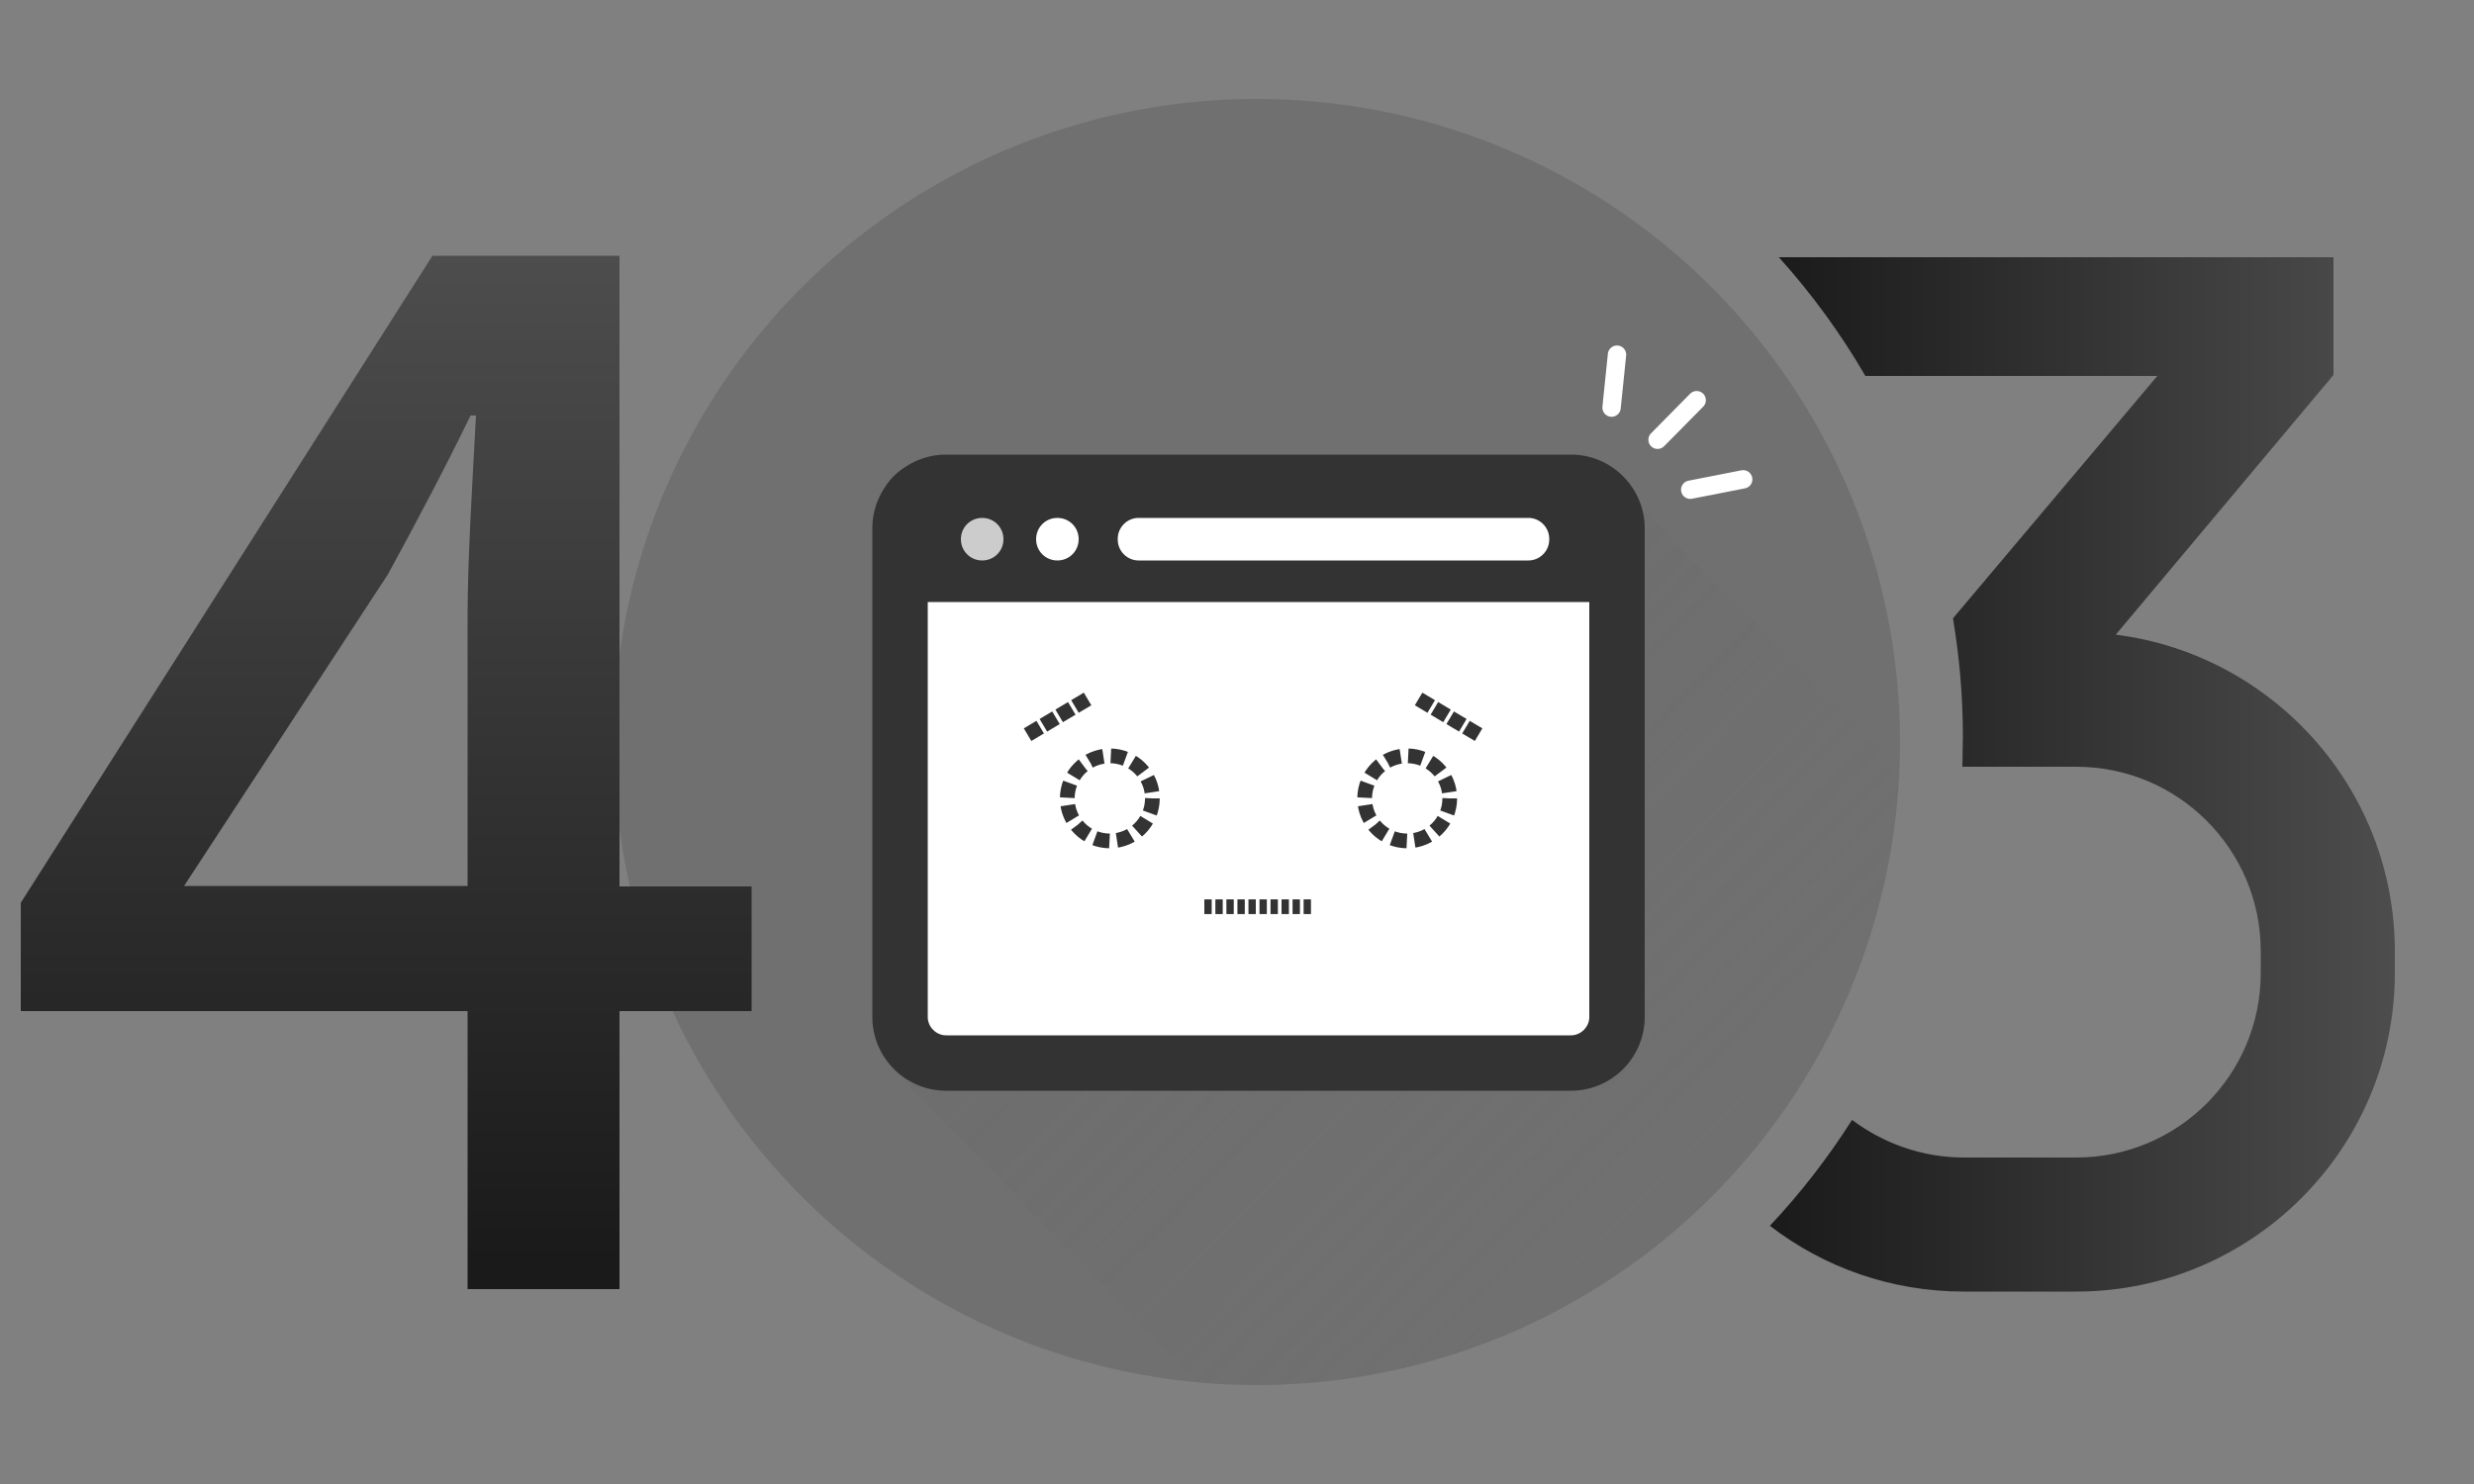 <?xml version="1.0" encoding="utf-8"?>
<!-- Generator: Adobe Illustrator 25.0.0, SVG Export Plug-In . SVG Version: 6.00 Build 0)  -->
<svg version="1.1" id="圖層_1" xmlns="http://www.w3.org/2000/svg" xmlns:xlink="http://www.w3.org/1999/xlink" x="0px" y="0px"
	 viewBox="0 0 500 300" style="enable-background:new 0 0 500 300;" xml:space="preserve">
<rect x="0" y="0" width="500" height="300" fill="#808080" stroke="none"/>
<style type="text/css">
	.st0{fill:url(#SVGID_1_);}
	.st1{opacity:0.2;fill:#333333;enable-background:new    ;}
	.st2{clip-path:url(#SVGID_3_);fill:url(#SVGID_4_);}
	.st3{fill:#FFFFFF;}
	.st4{fill:#333333;}
	.st5{fill:#CCCCCC;}
	.st6{fill:none;stroke:#333333;stroke-width:2.971;stroke-miterlimit:10;stroke-dasharray:3.016,1.508;}
	.st7{fill:none;stroke:#333333;stroke-width:2.971;stroke-miterlimit:10;stroke-dasharray:2.971,0.743;}
	.st8{fill:none;stroke:#333333;stroke-width:2.971;stroke-miterlimit:10;stroke-dasharray:1.486,0.743;}
	.st9{fill:none;stroke:#FFFFFF;stroke-width:3.714;stroke-linecap:round;stroke-linejoin:round;}
	.st10{fill:url(#SVGID_5_);}
</style>
<linearGradient id="SVGID_1_" gradientUnits="userSpaceOnUse" x1="357.625" y1="156.499" x2="483.956" y2="156.499">
	<stop  offset="0" style="stop-color:#1A1A1A"/>
	<stop  offset="1" style="stop-color:#4D4D4D"/>
</linearGradient>
<path class="st0" d="M427.6,128.3l44-52.5V52H359.5c6.6,7.3,12.5,15.4,17.5,24h59l-41.3,49c1.3,7.8,2,15.7,2,23.9
	c0,2-0.1,4.1-0.1,6.1c0.1,0,0.2,0,0.3,0h22.7c20.6,0,37.3,16.7,37.3,37.3v4.4c0,20.6-16.7,37.3-37.3,37.3h-22.7
	c-8.5,0-16.3-2.9-22.6-7.6c-4.9,7.7-10.4,14.8-16.6,21.4c10.9,8.4,24.5,13.3,39.2,13.3h22.7c35.5,0,64.4-28.9,64.4-64.4v-4.4
	C484,159.4,459.3,132.3,427.6,128.3z"/>
<g>
	<g>
		<g>
			<circle class="st1" cx="254" cy="150" r="130"/>
			<g>
				<g>
					<g>
						<defs>
							<circle id="SVGID_2_" cx="254" cy="150" r="130"/>
						</defs>
						<clipPath id="SVGID_3_">
							<use xlink:href="#SVGID_2_"  style="overflow:visible;"/>
						</clipPath>
						
							<linearGradient id="SVGID_4_" gradientUnits="userSpaceOnUse" x1="216.641" y1="662.382" x2="336.984" y2="781.239" gradientTransform="matrix(1 0 0 1 0 -539.89)">
							<stop  offset="0" style="stop-color:#666666;stop-opacity:0.3"/>
							<stop  offset="1" style="stop-color:#666666;stop-opacity:0"/>
						</linearGradient>
						<polygon class="st2" points="271.2,309.6 180.8,216.5 197.1,143.5 258.1,94.6 332.4,103.6 404.8,176 						"/>
					</g>
				</g>
			</g>
			<g>
				<g>
					<g>
						<g>
							<path class="st3" d="M191.2,214.9c-5.1,0-9.3-4.2-9.3-9.3v-98.8c0-5.1,4.2-9.3,9.3-9.3h126.3c5.1,0,9.3,4.2,9.3,9.3v98.8
								c0,5.1-4.2,9.3-9.3,9.3H191.2z"/>
							<path class="st4" d="M317.5,103.1c2,0,3.7,1.7,3.7,3.7v98.8c0,2-1.7,3.7-3.7,3.7H191.2c-2,0-3.7-1.7-3.7-3.7v-98.8
								c0-2,1.7-3.7,3.7-3.7L317.5,103.1 M317.5,91.9H191.2c-8.2,0-14.9,6.7-14.9,14.9v98.8c0,8.2,6.7,14.9,14.9,14.9h126.3
								c8.2,0,14.9-6.7,14.9-14.9v-98.8C332.4,98.6,325.7,91.9,317.5,91.9L317.5,91.9z"/>
						</g>
						<circle class="st5" cx="198.3" cy="108.4" r="6.2"/>
						<path class="st4" d="M319,93.4H187.5c-5.3,0-9.7,4.3-9.7,9.7v18.6h150.8v-18.6C328.7,97.7,324.4,93.4,319,93.4z M198.5,113.3
							c-2.4,0-4.3-1.9-4.3-4.3s1.9-4.3,4.3-4.3s4.3,1.9,4.3,4.3S200.9,113.3,198.5,113.3z M213.7,113.3c-2.4,0-4.3-1.9-4.3-4.3
							s1.9-4.3,4.3-4.3c2.4,0,4.3,1.9,4.3,4.3S216.1,113.3,213.7,113.3z M313.1,109.1c0,2.3-1.9,4.2-4.2,4.2h-78.8
							c-2.3,0-4.2-1.9-4.2-4.2v-0.2c0-2.3,1.9-4.2,4.2-4.2h78.8c2.3,0,4.2,1.9,4.2,4.2V109.1z"/>
					</g>
				</g>
				<g>
					<g>
						<circle class="st6" cx="224.3" cy="161.4" r="8.6"/>
					</g>
					<g>
						<circle class="st6" cx="284.4" cy="161.4" r="8.6"/>
					</g>
					<line class="st7" x1="219.8" y1="141.3" x2="207.2" y2="148.8"/>
					<line class="st7" x1="286.7" y1="141.3" x2="299.3" y2="148.8"/>
					<line class="st8" x1="243.4" y1="183.3" x2="265.6" y2="183.3"/>
				</g>
				<line class="st9" x1="342.9" y1="80.9" x2="335" y2="88.9"/>
				<line class="st9" x1="326.8" y1="71.7" x2="325.7" y2="82.4"/>
				<line class="st9" x1="352.3" y1="96.9" x2="341.6" y2="99"/>
			</g>
		</g>
	</g>
	<g>
		<g>
			
				<linearGradient id="SVGID_5_" gradientUnits="userSpaceOnUse" x1="78.05" y1="794.414" x2="78.05" y2="591.184" gradientTransform="matrix(1 0 0 1 0 -539.89)">
				<stop  offset="0" style="stop-color:#1A1A1A"/>
				<stop  offset="1" style="stop-color:#4D4D4D"/>
			</linearGradient>
			<path class="st10" d="M151.9,204.4h-26.7v56.2H94.5v-56.2H4.2v-21.9L87.4,51.7h37.8v127.5h26.7V204.4z M94.5,179.1v-54.8
				c0-11.4,1.1-29,1.7-40.3h-1.1c-5.1,10.5-10.8,21.3-16.7,32.1l-41.2,63H94.5z"/>
		</g>
	</g>
</g>
</svg>
